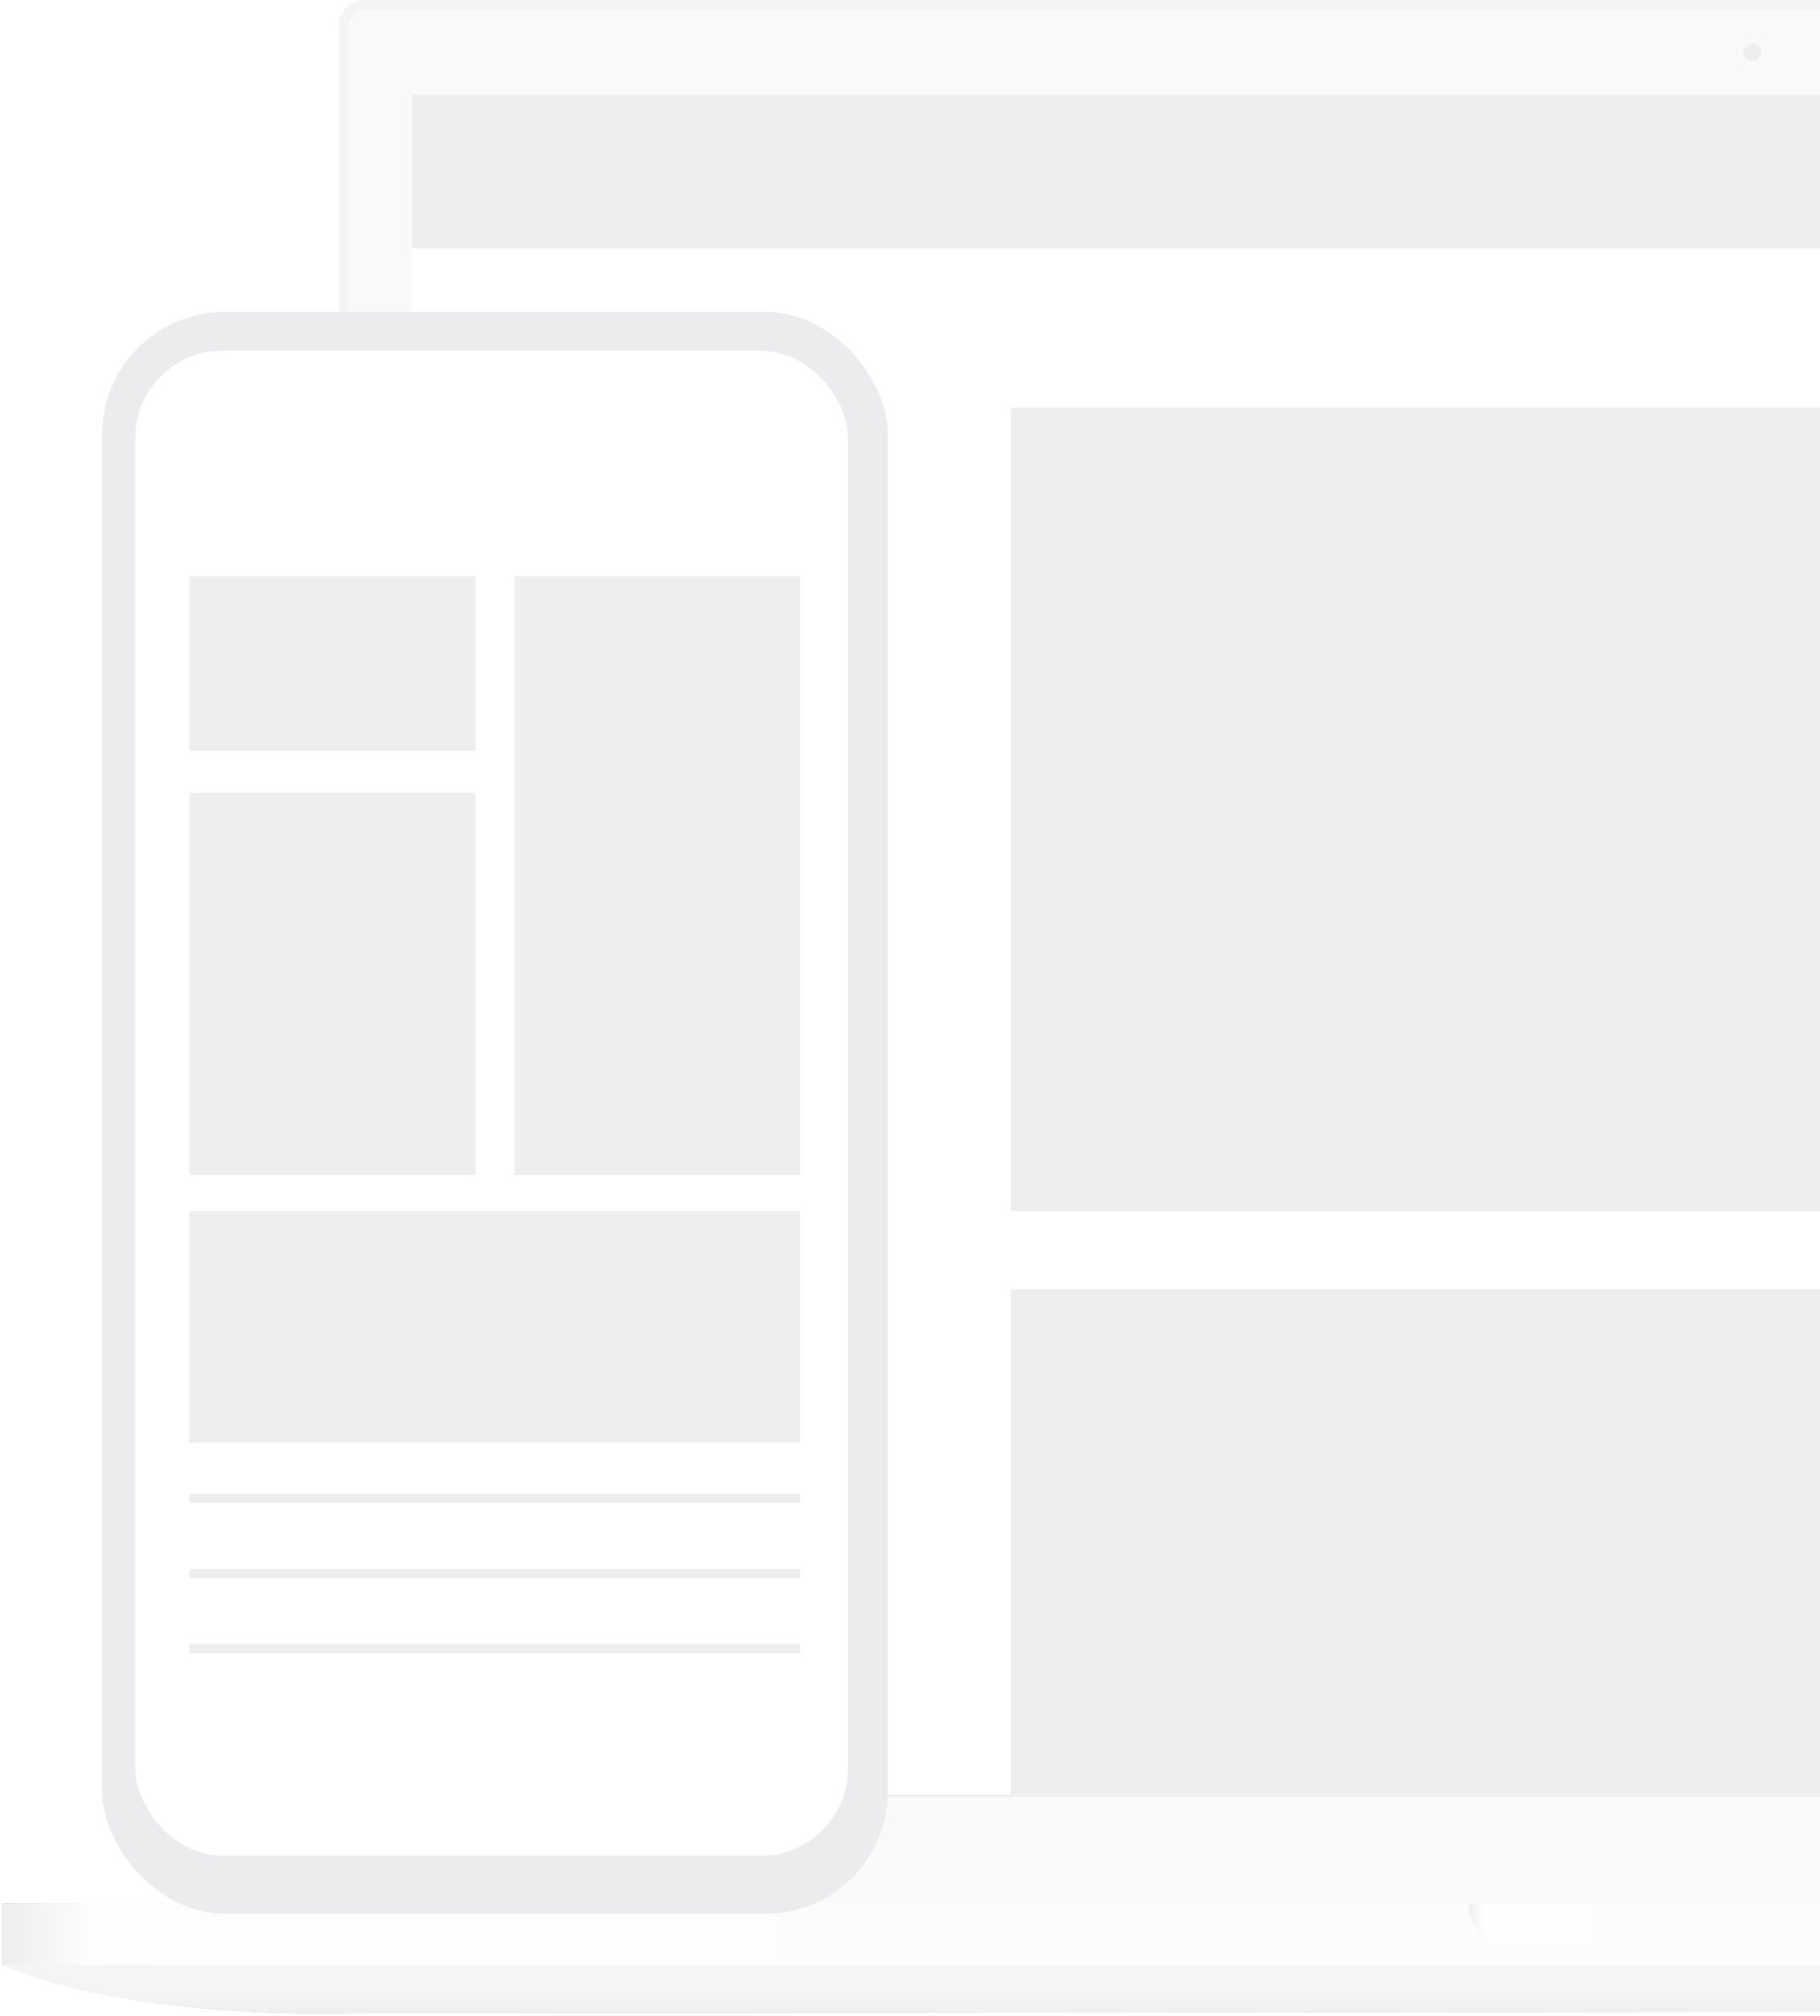 <svg xmlns="http://www.w3.org/2000/svg" width="605" height="670" fill="none"><path fill="#fff" d="M1053.2 632.71c.46-1.08.69-2.315.69-3.628V9.726c0-5.326-4.32-9.726-9.72-9.726H122.231c-5.326 0-9.725 4.323-9.725 9.726v619.356c0 1.313.231 2.47.694 3.628H.815v20.455s36.432 17.908 118.483 15.978l968.322-1.004s60.05-4.554 77.73-14.974V632.71H1053.2Z"/><path fill="url(#a)" d="M.815 653.165s36.432 17.908 118.483 15.978l968.322-1.004s60.05-4.554 77.73-14.974H.815Z"/><path fill="#C9C9C9" d="M1045.09 638.808H121.382a8.795 8.795 0 0 1-8.799-8.799V8.799c0-4.862 3.937-8.799 8.799-8.799h923.708c4.86 0 8.8 3.937 8.8 8.8V629.93c0 4.941-3.94 8.877-8.8 8.877Z"/><path fill="#E1E1E1" d="M1050.11 638.808H115.67V9.417c0-3.32 2.702-6.02 6.021-6.02h922.319c3.32 0 6.02 2.7 6.02 6.02v629.391h.08Z"/><path fill="#E7E7E7" d="M1042.24 638.808H123.466a7.774 7.774 0 0 1-7.796-7.796v-19.374h934.44v19.374c0 4.323-3.55 7.796-7.87 7.796Z"/><path fill="#fff" stroke="#000" stroke-miterlimit="10" stroke-width=".165" d="M1027.34 31.724H137.592v565.094h889.748V31.724Z"/><path fill="url(#b)" d="M1165.43 632.71H.815v20.455H1165.43V632.71Z"/><path fill="url(#c)" d="M662.316 648.071H503.618c-8.491 0-15.361-6.87-15.361-15.361h189.42c0 8.491-6.87 15.361-15.361 15.361Z"/><path fill="#A9A9A9" d="M582.504 20.223a2.856 2.856 0 1 0 0-5.712 2.856 2.856 0 0 0 0 5.712Z"/><path fill="#A9A9A9" d="M583.816 17.367c0 .695-.618 1.313-1.312 1.313-.695 0-1.312-.618-1.312-1.313 0-.694.617-1.312 1.312-1.312.694 0 1.312.54 1.312 1.312Z"/><path fill="#fff" d="M1053.43 632.71c.31-.849.38-1.775.38-2.701V8.799c0-4.862-3.93-8.799-8.8-8.799H121.305a8.795 8.795 0 0 0-8.799 8.8v621.209c0 .926.154 1.852.386 2.701H.815v20.455s36.432 17.908 118.483 15.978l968.322-1.004s60.05-4.554 77.73-14.974V632.71h-111.92Z" opacity=".8"/><path fill="#fff" d="M137 31.546h903v565H137z"/><path fill="#EEE" d="M336 135.546h704v267H336zM336 428.546h704v168H336zM137 31.546h903v51H137z"/><g filter="url(#d)"><rect width="261.121" height="532.405" x="34" y="100.546" fill="#ECEBED" rx="40.654"/></g><path fill="#000" d="M248.381 601.49c10.454 0 18.93-8.359 18.93-18.669s-8.476-18.669-18.93-18.669c-10.455 0-18.931 8.359-18.931 18.669s8.476 18.669 18.931 18.669Z"/><path fill="#fff" d="m248.551 578.542-.019.034-3.307-3.391v11.84c0 3.432 1.572 4.779 6.239 4.271v-2.975c-1.907.102-2.913.076-2.913-1.296v-5.288h2.913v-3.153h-2.913v-.042Z"/><path fill="#00D99D" d="m248.551 576.45-3.326-3.586h3.326v3.586Z"/><rect width="236.88" height="500.3" x="45" y="116.546" fill="#fff" rx="28.93"/><path fill="#EEE" d="M63 191.546h95v58H63zM63 263.546h95v127H63zM171 191.546h95v199h-95zM63 402.546h203v77H63z"/><path stroke="#EEE" stroke-width="3" d="M63 498.046h203M63 523.046h203M63 548.046h203"/><defs><linearGradient id="a" x1="583.109" x2="583.109" y1="669.258" y2="653.162" gradientUnits="userSpaceOnUse"><stop stop-color="#A9A9A9"/><stop offset=".127" stop-color="#B8B8B8"/><stop offset=".307" stop-color="#C5C5C5"/><stop offset=".539" stop-color="#CDCDCD"/><stop offset="1" stop-color="#CFCFCF"/></linearGradient><linearGradient id="b" x1=".815" x2="1165.4" y1="642.925" y2="642.925" gradientUnits="userSpaceOnUse"><stop stop-color="#A9A9A9"/><stop offset=".026" stop-color="#F8F8F8"/><stop offset=".347" stop-color="#EFEFEF"/><stop offset=".73" stop-color="#EEE"/><stop offset=".973" stop-color="#fff"/><stop offset="1" stop-color="#A9A9A9"/></linearGradient><linearGradient id="c" x1="488.226" x2="677.648" y1="640.366" y2="640.366" gradientUnits="userSpaceOnUse"><stop stop-color="#A9A9A9"/><stop offset=".026" stop-color="#F8F8F8"/><stop offset=".347" stop-color="#EFEFEF"/><stop offset=".73" stop-color="#EEE"/><stop offset=".973" stop-color="#fff"/><stop offset="1" stop-color="#A9A9A9"/></linearGradient><filter id="d" width="284.575" height="555.859" x="22.273" y="91.946" color-interpolation-filters="sRGB" filterUnits="userSpaceOnUse"><feFlood flood-opacity="0" result="BackgroundImageFix"/><feColorMatrix in="SourceAlpha" result="hardAlpha" values="0 0 0 0 0 0 0 0 0 0 0 0 0 0 0 0 0 0 127 0"/><feOffset dy="3.127"/><feGaussianBlur stdDeviation="5.863"/><feColorMatrix values="0 0 0 0 0 0 0 0 0 0 0 0 0 0 0 0 0 0 0.1 0"/><feBlend in2="BackgroundImageFix" result="effect1_dropShadow_1415_591"/><feBlend in="SourceGraphic" in2="effect1_dropShadow_1415_591" result="shape"/></filter></defs></svg>